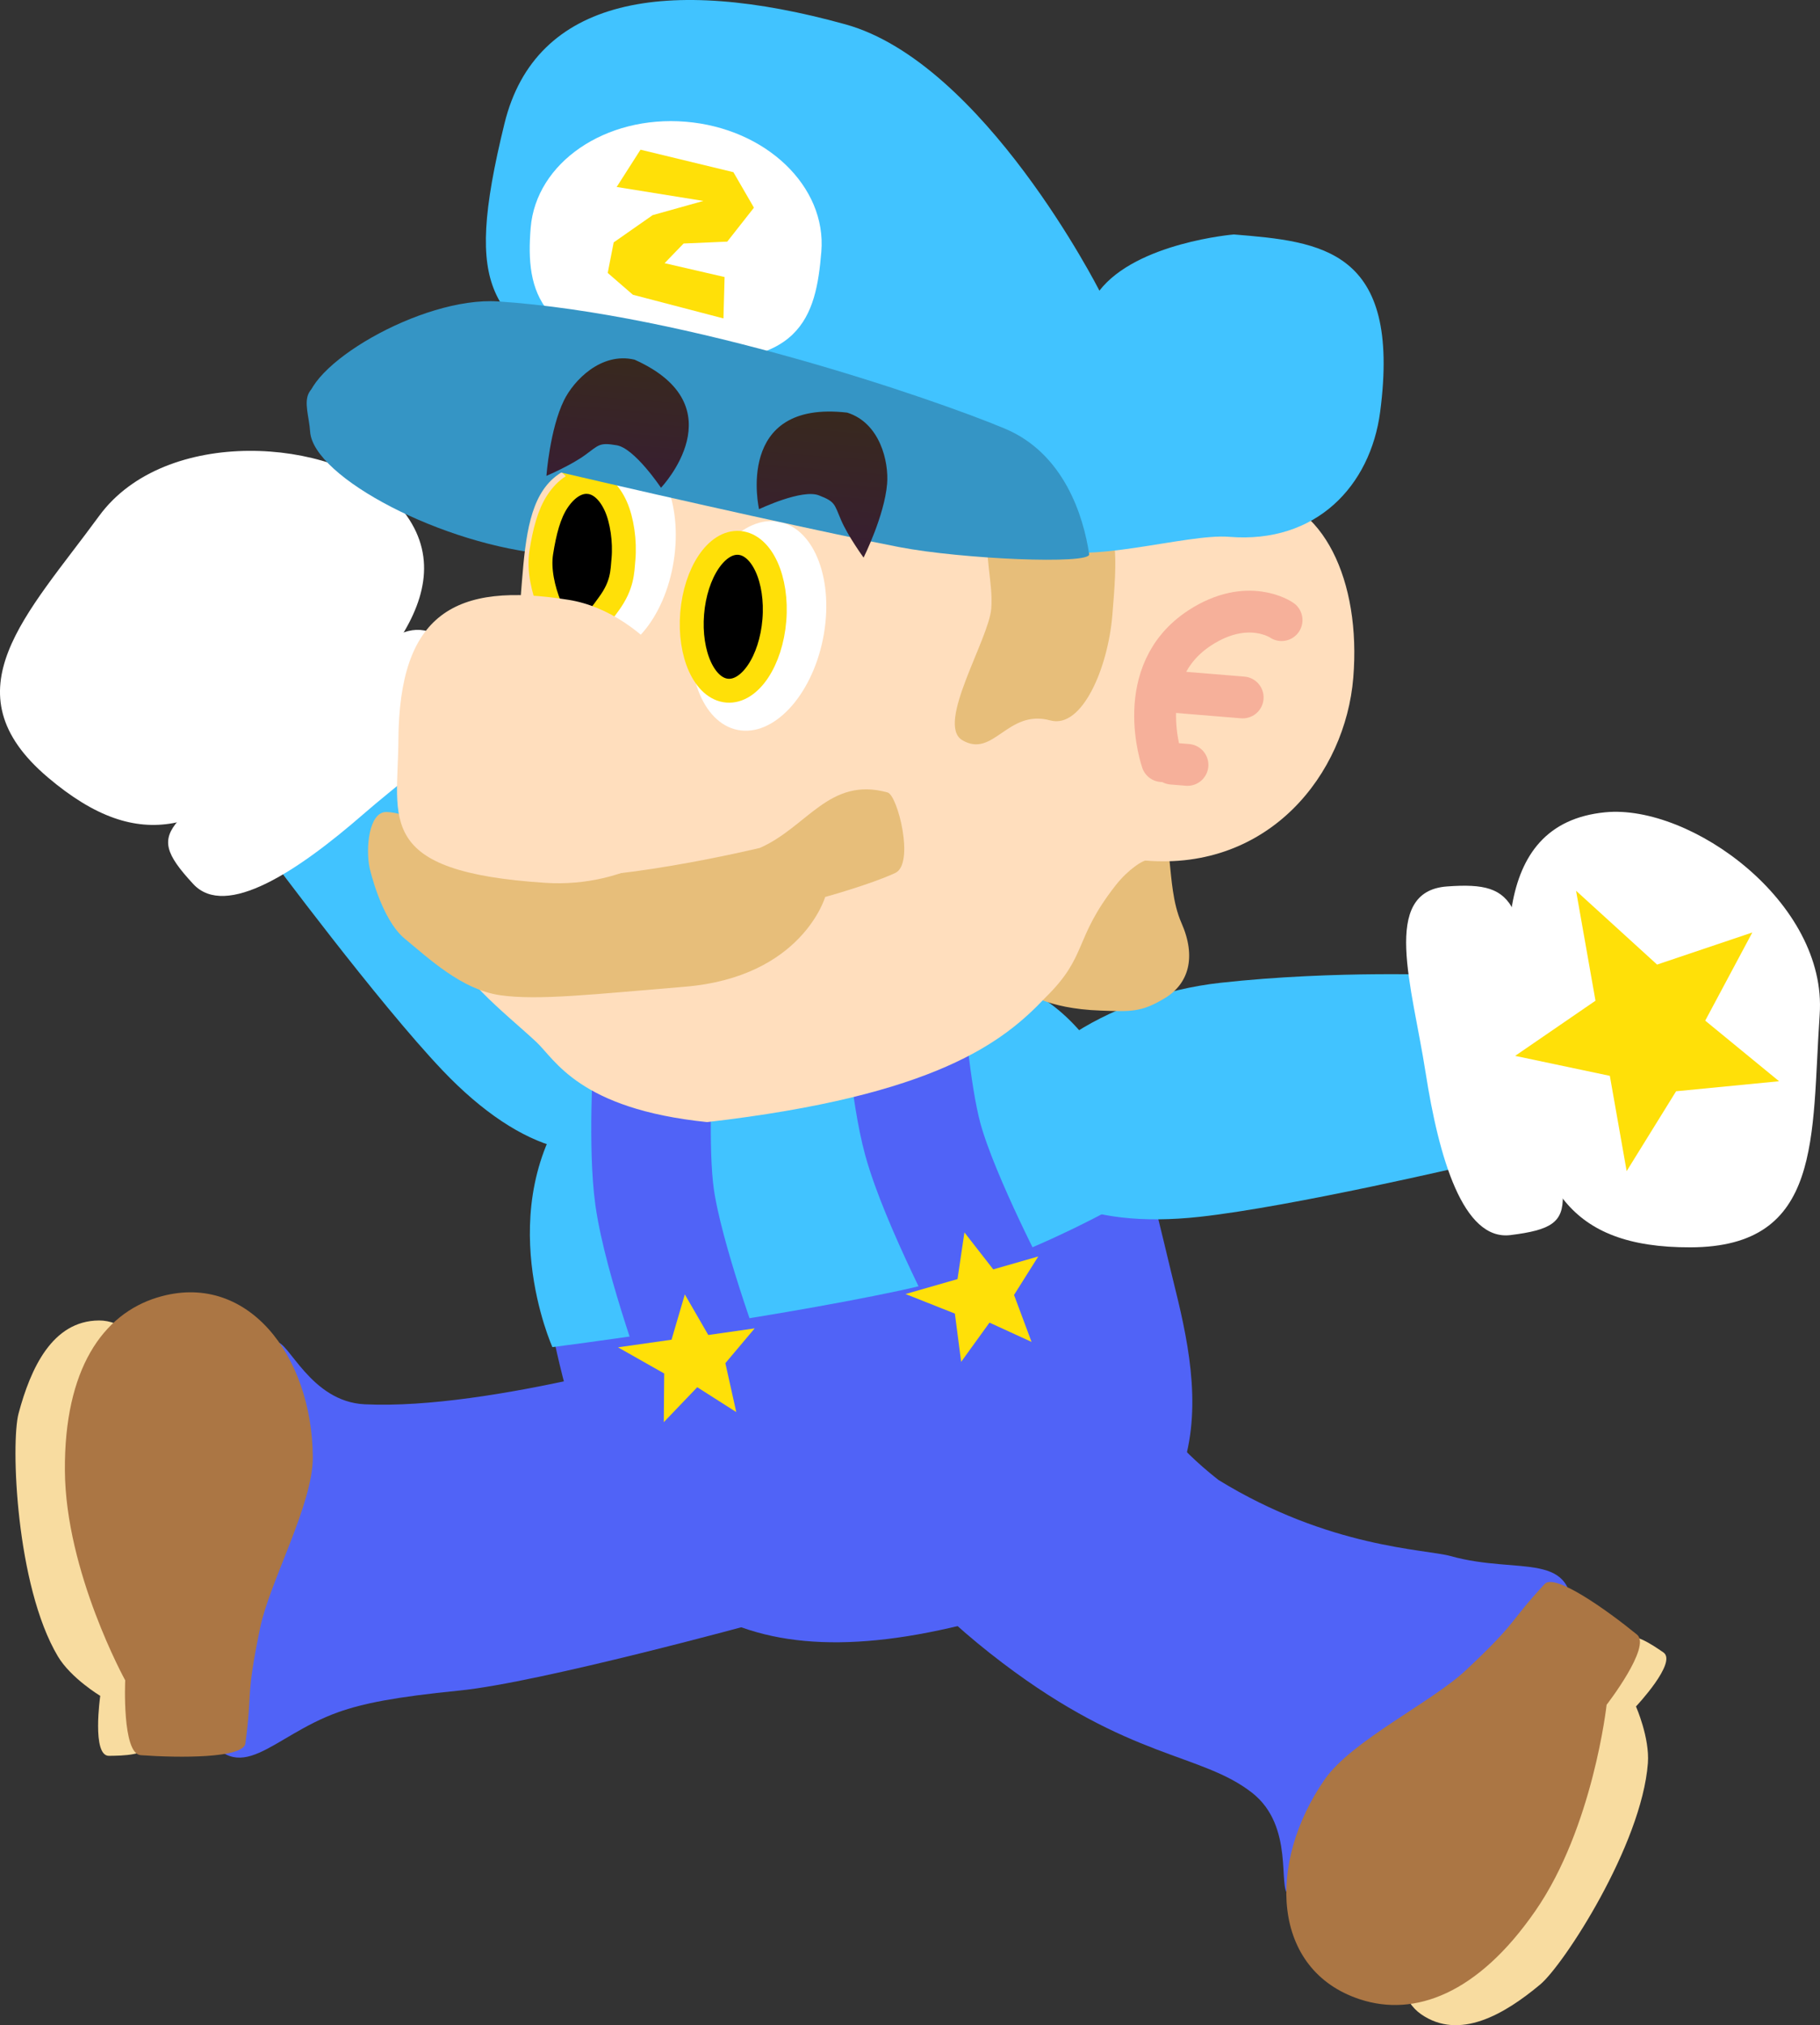 <svg version="1.1" xmlns="http://www.w3.org/2000/svg" xmlns:xlink="http://www.w3.org/1999/xlink" width="152.271" height="169.403" viewBox="0,0,152.271,169.403"><rect x="0" y="0" width="152.271" height="169.403" fill="#333333" stroke="none"/><defs><linearGradient x1="235.233" y1="122.18" x2="234.255" y2="134.122" gradientUnits="userSpaceOnUse" id="color-1"><stop offset="0" stop-color="#38291e"/><stop offset="1" stop-color="#381e32"/></linearGradient><linearGradient x1="218.295" y1="117.78" x2="217.434" y2="128.289" gradientUnits="userSpaceOnUse" id="color-2"><stop offset="0" stop-color="#38291e"/><stop offset="1" stop-color="#381e32"/></linearGradient></defs><g transform="translate(-165.982,-87.806)"><g data-paper-data="{&quot;isPaintingLayer&quot;:true}" fill-rule="nonzero" stroke-linejoin="miter" stroke-miterlimit="10" stroke-dasharray="" stroke-dashoffset="0" style="mix-blend-mode: normal"><g data-paper-data="{&quot;origRot&quot;:0,&quot;index&quot;:null}" stroke="none" stroke-width="0" stroke-linecap="butt"><path d="M196.498,205.272c10.55,0.505 27.593,-4.69 27.593,-4.69c0,0 3.681,6.656 4.435,10.607c0.955,5.007 0.944,12.339 0.944,12.339c0,0 -18.294,5.018 -25.058,5.69c-5.41,0.537 -8.079,1.081 -10.118,1.804c-5.682,2.016 -8.288,6.605 -11.376,1.427c-4.534,-7.603 -5.147,-14.288 -2.788,-22.82c1.904,-6.888 4.813,-8.878 8.956,-9.556c1.024,-0.168 2.847,4.98 7.411,5.199z" data-paper-data="{&quot;origPos&quot;:null}" fill="#5063f7"/><path d="M174.252,198.26c3.811,-0.026 6.942,6.041 6.994,13.552c0.038,5.471 0.123,16.896 -2.427,21.737c-0.592,1.125 -2.562,1.109 -3.718,1.129c-1.457,0.025 -0.732,-5.017 -0.732,-5.017c0,0 -2.458,-1.478 -3.548,-3.311c-3.513,-5.904 -3.945,-17.849 -3.284,-20.317c1.008,-3.766 2.818,-7.745 6.716,-7.772z" data-paper-data="{&quot;origPos&quot;:null}" fill="#f8dca0"/><path d="M179.136,196.341c7.498,-2.302 12.959,4.844 13.017,13.336c0.027,3.949 -3.608,10.426 -4.407,14.293c-1.234,5.973 -0.622,5.108 -1.234,9.673c-0.166,1.237 -5.492,1.215 -8.758,0.98c-1.578,-0.113 -1.297,-6.263 -1.297,-6.263c0,0 -4.988,-9.049 -5.046,-17.541c-0.059,-8.491 3.172,-13.081 7.725,-14.479z" data-paper-data="{&quot;origPos&quot;:null}" fill="#ab7644"/></g><g data-paper-data="{&quot;origRot&quot;:0,&quot;index&quot;:null}" stroke="none" stroke-width="0" stroke-linecap="butt"><path d="M270.724,237.756c-4.279,-3.328 -10.188,-2.75 -20.867,-10.85c-11.912,-9.035 -13.503,-16.369 -13.503,-16.369l24.993,-8.71c0,0 -0.867,3.896 6.569,9.768c9.286,5.709 17.346,5.789 19.429,6.371c5.807,1.622 10.579,-0.632 10.124,5.38c-0.667,8.827 -4.014,14.647 -10.854,20.266c-5.521,4.537 -9.045,4.49 -12.823,2.661c-0.934,-0.452 0.538,-5.711 -3.069,-8.517z" data-paper-data="{&quot;origPos&quot;:null}" fill="#5063f7"/><path d="M284.881,256.293c-3.131,-2.172 -2.2,-8.936 2.08,-15.108c3.118,-4.496 9.623,-13.888 14.495,-16.379c1.132,-0.579 2.733,0.567 3.69,1.217c1.205,0.818 -2.289,4.524 -2.289,4.524c0,0 1.159,2.623 0.996,4.75c-0.525,6.85 -7.046,16.867 -9.007,18.505c-2.992,2.499 -6.762,4.713 -9.965,2.491z" data-paper-data="{&quot;origPos&quot;:null}" fill="#f8dca0"/><path d="M279.783,255.051c-7.456,-2.433 -7.81,-11.42 -2.971,-18.397c2.25,-3.245 8.951,-6.45 11.83,-9.153c4.447,-4.175 3.449,-3.819 6.576,-7.201c0.847,-0.916 5.191,2.168 7.726,4.239c1.225,1.001 -2.544,5.868 -2.544,5.868c0,0 -1.129,10.271 -5.968,17.249c-4.839,6.978 -10.122,8.872 -14.65,7.394z" data-paper-data="{&quot;origPos&quot;:null}" fill="#ab7644"/></g><g data-paper-data="{&quot;origRot&quot;:0,&quot;index&quot;:null}" stroke="none" stroke-width="0" stroke-linecap="butt"><g data-paper-data="{&quot;origPos&quot;:null,&quot;index&quot;:null,&quot;origRot&quot;:0}"><path d="M220.01,182.165c-3.851,3.664 -10.287,2.234 -16.997,-4.818c-5.397,-5.672 -14.54,-17.983 -14.54,-17.983l11.683,-10.863c0,0 7.431,5.701 14.141,12.753c6.71,7.052 9.564,17.247 5.713,20.912z" data-paper-data="{&quot;origRot&quot;:0,&quot;origPos&quot;:null}" fill="#41c3ff"/><g data-paper-data="{&quot;origPos&quot;:null}" fill="#ffffff"><path d="M169.982,152.83c-8.477,-7.188 -1.759,-13.592 4.289,-21.861c5.543,-7.578 19.605,-6.502 24.619,-1.363c6.912,7.083 -1.52,15.09 -8.612,21.243c-7.091,6.153 -12.382,8.693 -20.297,1.981z" data-paper-data="{&quot;origRot&quot;:0,&quot;origPos&quot;:null}"/><path d="M196.37,155.918c-5.469,4.758 -11.503,8.769 -14.22,5.835c-4.653,-5.025 -1.472,-4.603 8.489,-13.712c8.744,-7.996 9.924,-9.515 14.381,-5.147c3.985,3.904 -3.183,8.266 -8.651,13.024z" data-paper-data="{&quot;origRot&quot;:0,&quot;origPos&quot;:null}"/></g></g></g><g data-paper-data="{&quot;origRot&quot;:0,&quot;index&quot;:null}"><path d="M228.992,173.666c7.972,-1.975 14.063,-6.002 21.469,-2.451c9.941,4.766 11.207,13.751 13.858,24.451c2.444,9.864 4.239,22.364 -17,27.856c-20.273,5.242 -30.02,-1.862 -34.732,-22.508c-4.618,-20.238 1.663,-23.695 16.405,-27.348z" data-paper-data="{&quot;origPos&quot;:null}" fill="#5063f7" stroke="none" stroke-width="0" stroke-linecap="butt"/><path d="M212.2,200.491c0,0 -5.228,-11.613 1.723,-20.813c2.943,-3.895 10.338,-8.117 17.696,-9.754c7.357,-1.636 13.327,-1.931 19.233,0.221c9.027,3.29 11.387,16.918 11.387,16.918c0,0 -10.014,6.362 -20.925,8.687c-11.896,2.535 -29.114,4.74 -29.114,4.74z" data-paper-data="{&quot;origPos&quot;:null}" fill="#41c3ff" stroke="none" stroke-width="0" stroke-linecap="butt"/><path d="M224.966,202.534c0,0 -3.488,-9.362 -4.22,-14.623c-0.57,-4.096 -0.137,-11.25 -0.137,-11.25" data-paper-data="{&quot;origPos&quot;:null,&quot;origRot&quot;:0}" fill="none" stroke="#5063f7" stroke-width="10" stroke-linecap="round"/><path d="M249.267,197.077c0,0 -4.667,-8.833 -6.072,-13.956c-1.094,-3.988 -1.588,-11.139 -1.588,-11.139" data-paper-data="{&quot;origPos&quot;:null}" fill="none" stroke="#5063f7" stroke-width="10" stroke-linecap="round"/><path d="M248.768,198.44l-2.371,3.282l-0.525,-4.037l-4.128,-1.637l4.348,-1.248l0.579,-3.906l2.411,3.093l3.767,-1.082l-2.028,3.22l1.466,3.928z" data-paper-data="{&quot;origPos&quot;:null,&quot;origRot&quot;:0}" fill="#ffe008" stroke="none" stroke-width="NaN" stroke-linecap="butt"/><path d="M224.318,203.843l-2.8,2.924l0.035,-4.071l-3.864,-2.189l4.478,-0.638l1.111,-3.789l1.963,3.395l3.88,-0.554l-2.451,2.91l0.912,4.092z" data-paper-data="{&quot;origPos&quot;:null,&quot;origRot&quot;:0}" fill="#ffe008" stroke="none" stroke-width="NaN" stroke-linecap="butt"/></g><g data-paper-data="{&quot;origRot&quot;:0,&quot;index&quot;:null}" stroke="none" stroke-linecap="butt"><g data-paper-data="{&quot;origPos&quot;:null,&quot;index&quot;:null,&quot;origRot&quot;:0}" stroke-width="0"><path d="M250.256,182.316c-0.582,-5.284 8.173,-11.238 17.848,-12.303c9.676,-1.065 19.032,-0.633 19.032,-0.633l1.928,15.836c0,0 -14.926,3.517 -22.709,4.374c-9.676,1.065 -15.517,-1.991 -16.099,-7.274z" data-paper-data="{&quot;origRot&quot;:0,&quot;origPos&quot;:null}" fill="#41c3ff"/><g data-paper-data="{&quot;origPos&quot;:null}" fill="#ffffff"><path d="M307.412,192.143c-10.378,0.028 -12.785,-5.324 -14.239,-14.6c-1.454,-9.276 -2.738,-20.833 7.112,-21.791c7.146,-0.695 18.589,7.547 17.942,16.914c-0.707,10.221 0.3,19.447 -10.814,19.477z" data-paper-data="{&quot;origRot&quot;:0,&quot;origPos&quot;:null}"/><path d="M285.249,177.491c-1.113,-7.163 -3.78,-15.118 1.783,-15.534c6.223,-0.465 6.146,1.456 7.676,13.206c1.743,13.385 4.446,15.114 -2.35,15.955c-3.969,0.491 -5.995,-6.465 -7.108,-13.628z" data-paper-data="{&quot;origRot&quot;:0,&quot;origPos&quot;:null}"/></g></g><path d="M314.83,178.249l-8.617,0.839l-4.136,6.68l-1.407,-7.97l-7.923,-1.671l6.722,-4.614l-1.624,-9.198l6.778,6.175l7.967,-2.684l-3.94,7.374z" data-paper-data="{&quot;origPos&quot;:null,&quot;origRot&quot;:0}" fill="#ffe008" stroke-width="NaN"/></g><g data-paper-data="{&quot;index&quot;:null}"><path d="M197.241,119.679c7.156,0.586 21.244,0.942 20.946,4.575c-0.298,3.633 0.925,10.511 -6.231,9.924c-8.88,-0.727 -19.772,-6.442 -20.028,-10.269c-0.166,-2.477 -1.843,-4.816 5.313,-4.23z" data-paper-data="{&quot;origPos&quot;:null}" fill="#3595c5" stroke="none" stroke-width="0" stroke-linecap="butt"/><path d="M263.455,171.289c-1.988,1.21 -2.859,1.136 -5.378,1.05c-4.648,-0.16 -6.316,-1.623 -6.316,-1.623c-1.137,-1.434 2.586,-9.514 2.586,-9.514c0.793,-2.838 8.085,-3.266 8.085,-3.266c1.988,-1.21 0.934,3.762 2.395,7.069c1.259,2.851 0.616,5.075 -1.372,6.285z" data-paper-data="{&quot;origRot&quot;:0,&quot;origPos&quot;:null}" fill="#e7be7a" stroke="none" stroke-width="0" stroke-linecap="butt"/><path d="M259.929,131.771c1.524,-0.227 5.225,-3.143 11.005,-2.67c5.78,0.473 8.932,7.32 8.271,15.393c-0.661,8.073 -7.043,16.146 -17.378,15.299c-0.194,-0.016 -1.408,0.673 -2.499,2.062c-3.557,4.532 -2.293,5.88 -5.879,9.391c-3.492,3.7 -9.145,8.209 -28.306,10.421c-10.734,-1.102 -12.719,-5.242 -14.3,-6.712c-2.787,-2.591 -6.801,-5.545 -7.835,-9.208c-2.682,-9.499 4.528,-13.408 6.025,-23.165c1.302,-8.486 -0.428,-16.391 8.154,-16.166c5.801,0.152 38.361,6.005 42.742,5.354z" data-paper-data="{&quot;origPos&quot;:null}" fill="#ffdebd" stroke="none" stroke-width="0" stroke-linecap="butt"/><path d="M211.482,133.026c0.75,-4.844 3.792,-8.393 6.794,-7.928c3.002,0.465 4.827,4.769 4.077,9.612c-0.75,4.844 -3.792,8.393 -6.794,7.928c-3.002,-0.465 -4.827,-4.769 -4.077,-9.612z" data-paper-data="{&quot;origPos&quot;:null,&quot;origRot&quot;:0}" fill="#ffffff" stroke="none" stroke-width="0" stroke-linecap="butt"/><path d="M248.915,138.718c0.361,-4.404 -3.428,-9.827 8.117,-8.451c2.742,0.327 2.376,4.591 2.015,8.995c-0.361,4.404 -2.53,9.533 -5.193,8.805c-3.586,-0.98 -4.746,3.2 -7.358,1.655c-2.245,-1.328 2.206,-8.404 2.419,-11.004z" data-paper-data="{&quot;origPos&quot;:null}" fill="#e7be7a" stroke="none" stroke-width="0" stroke-linecap="butt"/><path d="M231.195,131.461c2.978,0.599 4.609,4.98 3.642,9.785c-0.966,4.805 -4.164,8.215 -7.142,7.616c-2.978,-0.599 -4.609,-4.98 -3.642,-9.785c0.966,-4.805 4.164,-8.215 7.142,-7.616z" data-paper-data="{&quot;origPos&quot;:null,&quot;origRot&quot;:0}" fill="#ffffff" stroke="none" stroke-width="0" stroke-linecap="butt"/><path d="M230.119,135.229c0.53,1.169 0.789,2.746 0.65,4.451c-0.14,1.705 -0.652,3.219 -1.365,4.286c-0.715,1.067 -1.63,1.69 -2.579,1.612c-0.949,-0.078 -1.751,-0.841 -2.283,-2.01c-0.53,-1.169 -0.789,-2.746 -0.65,-4.451c0.14,-1.705 0.652,-3.219 1.365,-4.286c0.715,-1.067 1.63,-1.69 2.579,-1.612c0.949,0.078 1.751,0.841 2.283,2.01z" data-paper-data="{&quot;origPos&quot;:null}" fill="#000000" stroke="#ffe008" stroke-width="2" stroke-linecap="butt"/><path d="M215.211,128.121c0.949,0.078 1.751,0.841 2.283,2.01c0.53,1.169 0.785,2.956 0.65,4.451c-0.095,1.05 -0.071,2.146 -1.207,3.714c-1.136,1.568 -2.182,3.025 -3.412,2.664c-0.696,-0.305 -2.712,-4.062 -2.258,-6.941c0.275,-1.741 0.652,-3.219 1.365,-4.286c0.715,-1.067 1.63,-1.69 2.579,-1.612z" data-paper-data="{&quot;origPos&quot;:null}" fill="#000000" stroke="#ffe008" stroke-width="2" stroke-linecap="round"/><path d="M208.193,98.126c2.591,-10.556 13.609,-12.413 28.517,-8.285c11.581,3.207 21.254,22.279 21.254,22.279c3.12,-4.029 11.251,-4.702 11.251,-4.702c7.29,0.597 14.025,1.202 12.239,14.836c-0.81,6.181 -5.349,11.054 -12.639,10.456c-3.564,-0.292 -12.182,2.467 -15.336,0.783c-12.013,-6.416 -27.381,-6.259 -38.473,-14.162c-7.612,-5.424 -10.422,-6.507 -6.813,-21.206z" data-paper-data="{&quot;origPos&quot;:null}" fill="#41c3ff" stroke="none" stroke-width="0" stroke-linecap="butt"/><path d="M223.349,97.988c6.715,0.55 11.797,5.414 11.351,10.863c-0.446,5.449 -1.698,10.132 -12.968,8.871c-10.675,-1.194 -11.797,-5.414 -11.351,-10.863c0.446,-5.449 6.252,-9.421 12.968,-8.871z" data-paper-data="{&quot;origPos&quot;:null}" fill="#ffffff" stroke="none" stroke-width="0" stroke-linecap="butt"/><path d="M191.7,121.784c-0.478,-3.223 9.518,-9.193 15.967,-8.764c15.774,1.05 36.402,8.137 42.375,10.634c4.943,2.065 6.588,7.289 7.065,10.512c0.129,0.872 -10.644,0.416 -15.904,-0.6c-10.823,-2.091 -49.374,-10.909 -49.503,-11.781z" data-paper-data="{&quot;origPos&quot;:null}" fill="#3595c5" stroke="none" stroke-width="0" stroke-linecap="butt"/><path d="M218.934,112.462l-2.107,-1.826l0.499,-2.554l3.261,-2.28l4.243,-1.188l-7.254,-1.168l1.994,-3.119l7.772,1.881l1.719,2.969l-2.233,2.841l-3.651,0.157l-1.591,1.645l5.019,1.159l-0.095,3.463z" data-paper-data="{&quot;origPos&quot;:null,&quot;origRot&quot;:0}" fill="#ffe008" stroke="none" stroke-width="0" stroke-linecap="butt"/><path d="M207.801,171.049c-3.19,-0.464 -5.951,-3.078 -7.949,-4.718c-1.998,-1.64 -2.947,-5.932 -2.947,-5.932c-0.338,-1.601 -0.075,-4.695 1.41,-4.672c2.994,0.047 12.232,5.33 12.232,5.33c5.924,0.826 19.006,-2.323 19.006,-2.323c3.978,-1.745 5.813,-5.993 10.693,-4.639c0.838,0.233 2.288,5.975 0.632,6.737c-2.115,0.973 -5.858,2.003 -5.858,2.003c0,0 -1.935,6.704 -11.762,7.511c-7.579,0.622 -12.268,1.168 -15.458,0.704z" data-paper-data="{&quot;origPos&quot;:null}" fill="#e7be7a" stroke="none" stroke-width="0" stroke-linecap="butt"/><path d="M199.313,149.734c0.067,-10.618 4.723,-13.284 14.257,-11.75c6.543,1.052 12.323,8.792 11.844,14.641c-0.479,5.848 -7.17,9.456 -13.783,9.03c-14.35,-0.925 -12.36,-5.284 -12.318,-11.92z" data-paper-data="{&quot;origPos&quot;:null}" fill="#ffdebd" stroke="none" stroke-width="0" stroke-linecap="butt"/><g data-paper-data="{&quot;origPos&quot;:null}" fill="none" stroke="#f6b09a" stroke-width="3.5" stroke-linecap="round"><path d="M263.208,151.471c0,0 -2.597,-7.407 3.166,-11.151c4.018,-2.61 6.83,-0.644 6.83,-0.644" data-paper-data="{&quot;origPos&quot;:null}"/><path d="M263.971,145.656l5.98,0.49" data-paper-data="{&quot;origPos&quot;:null}"/><path d="M265.332,151.788l-1.281,-0.105" data-paper-data="{&quot;origPos&quot;:null}"/></g><path d="M234.52,129.252c-1.401,-0.587 -5.032,1.146 -5.032,1.146c0,0 -2.095,-9.173 7.378,-8.076c2.756,0.867 3.486,4.124 3.337,5.946c-0.22,2.683 -1.969,6.179 -1.969,6.179c0,0 -1.315,-1.802 -1.895,-3.165c-0.562,-1.321 -0.481,-1.51 -1.819,-2.031z" data-paper-data="{&quot;origPos&quot;:null}" fill="url(#color-1)" stroke="none" stroke-width="0" stroke-linecap="butt"/><path d="M217.546,125.046c-1.416,-0.236 -1.443,-0.033 -2.601,0.815c-1.195,0.875 -3.247,1.751 -3.247,1.751c0,0 0.285,-3.899 1.468,-6.317c0.804,-1.642 3.097,-4.067 5.908,-3.403c8.702,3.902 2.21,10.713 2.21,10.713c0,0 -2.234,-3.346 -3.738,-3.559z" data-paper-data="{&quot;origPos&quot;:null,&quot;index&quot;:null,&quot;origRot&quot;:0}" fill="url(#color-2)" stroke="none" stroke-width="0" stroke-linecap="butt"/></g></g></g></svg>